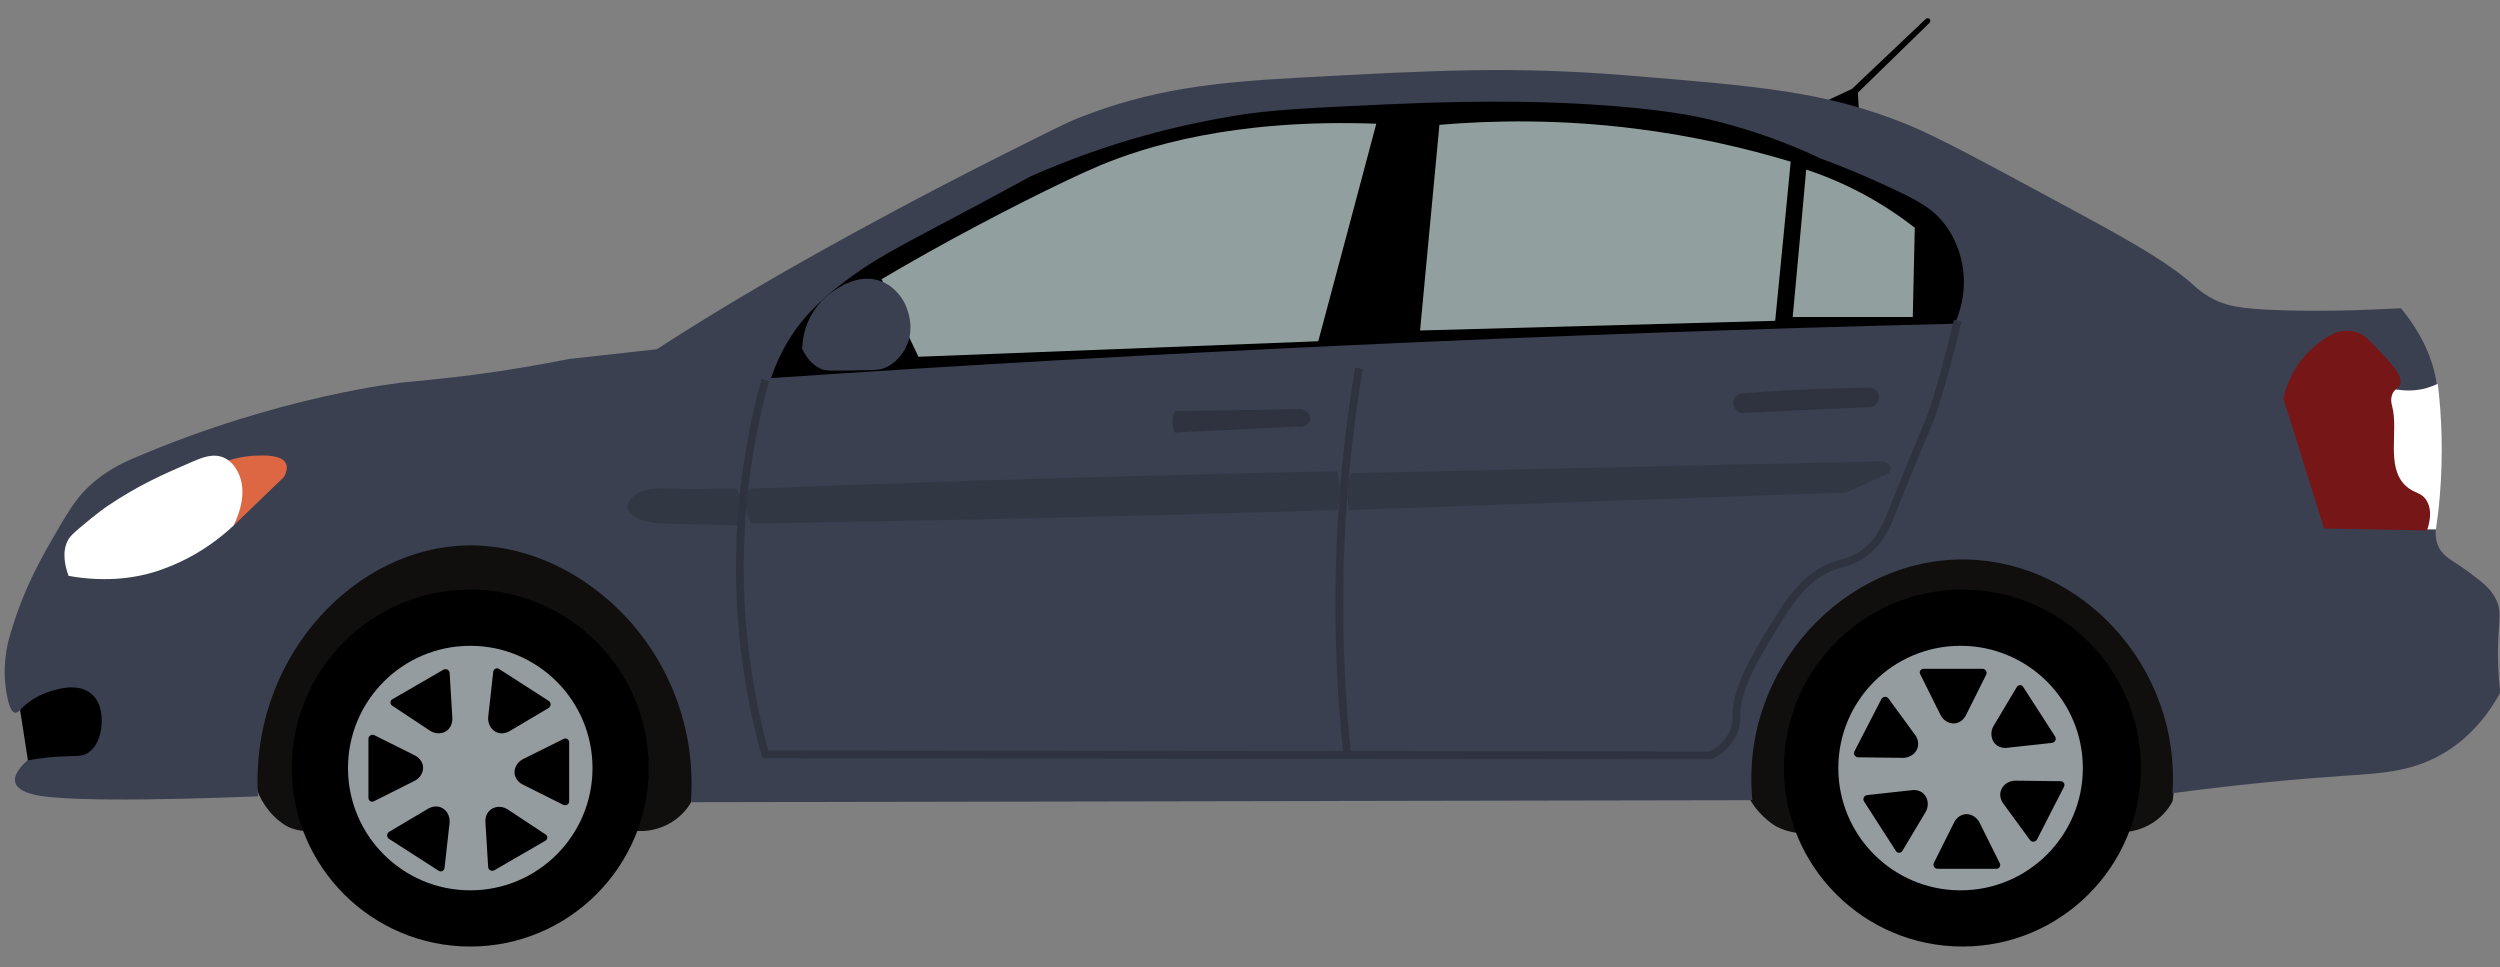<?xml version="1.0" encoding="utf-8"?>
<!-- Generator: Adobe Illustrator 23.0.3, SVG Export Plug-In . SVG Version: 6.00 Build 0)  -->
<svg version="1.1" id="Layer_1" xmlns="http://www.w3.org/2000/svg" xmlns:xlink="http://www.w3.org/1999/xlink" x="0px" y="0px"
	 viewBox="0 0 137 53" style="enable-background:new 0 0 137 53;" xml:space="preserve">
<rect x="0" y="0" width="137" height="53" fill="#808080" stroke="none"/>
<style type="text/css">
	.st0{opacity:0.25;fill:#C7FFFD;}
	.st1{fill:#100F0D;}
	.st2{fill:#3A4050;}
	.st3{fill:#FFFFFF;}
	.st4{fill:#DC6742;}
	.st5{fill:#761617;}
	.st6{fill:#323744;}
	.st7{fill:none;stroke:#2E333F;stroke-width:0.425;stroke-miterlimit:10;}
	.st8{fill:#2E333F;}
	.st9{fill:#949C9F;}
</style>
<g>
	<path class="st0" d="M112.22,15.93c-1.17-1.2-3.1-3-5.74-4.79C86.63-2.23,59.68,8.29,55.55,9.98c-4.16,1.7-10.23,4.66-16.8,9.89
		c5.35,1.59,11.4,2.93,18.08,3.72C80.44,26.37,100.11,20.73,112.22,15.93z"/>
	<path class="st1" d="M14.23,43.63c0.64,1.29,1.6,1.7,1.6,1.7c0.5,0.22,0.98,0.23,1.28,0.21c6.06,0,12.12,0,18.18,0
		c0.29-0.02,0.94-0.1,1.59-0.53c0.61-0.4,0.93-0.91,1.06-1.17c0.78-6.52,1.56-13.04,2.34-19.57c-8.15,1.84-16.3,3.69-24.46,5.53
		C14.03,36.82,13.5,42.16,14.23,43.63z"/>
	<path class="st1" d="M95.95,43.9c0.58,0.95,1.38,1.38,1.38,1.38c0.39,0.21,0.74,0.29,0.9,0.32c6.17,1.24,18.18,0,18.18,0
		c0.29-0.02,0.94-0.1,1.59-0.53c0.61-0.4,0.93-0.91,1.06-1.17c0.78-6.52,1.56-13.04,2.34-19.57c-8.15,1.84-16.3,3.69-24.46,5.53
		C95.58,37.3,95.32,42.85,95.95,43.9z"/>
	<path d="M99.68,5.72c0.6-0.28,1.21-0.57,1.81-0.85c1.35-1.28,2.69-2.55,4.04-3.83c0.06-0.06,0.15-0.06,0.21,0
		c0.06,0.06,0.06,0.15,0,0.21c-1.31,1.28-2.62,2.55-3.93,3.83c0.04,0.6,0.07,1.21,0.11,1.81C101.16,6.5,100.42,6.11,99.68,5.72z"/>
	<path d="M104.67,9.02C101.15,7.91,97.25,6.87,93,6c-2.79-0.57-5.46-1.01-8-1.34c-6.13,0.28-12.26,0.57-18.4,0.85
		c-4.86,1.88-9.71,3.76-14.57,5.64c-4.15,2.84-8.29,5.67-12.44,8.51c0.07,0.57,0.14,1.13,0.21,1.7c23.82-0.6,47.64-1.21,71.46-1.81
		C109.07,16.04,106.87,12.53,104.67,9.02z M72.24,18.7c-7.3,0.28-14.6,0.57-21.91,0.85c-0.67-1.42-1.35-2.84-2.02-4.25
		c0.59-0.35,1.45-0.85,2.5-1.44c3.45-1.93,7.38-3.91,9.46-4.79c2.38-0.99,7.24-2.58,15.15-2.29C74.37,10.76,73.3,14.73,72.24,18.7z
		 M97.28,17.58c-6.49,0.18-12.97,0.35-19.46,0.53c0.35-3.76,0.71-7.51,1.06-11.27c2.95-0.25,6.6-0.31,10.74,0.21
		c3.26,0.41,6.12,1.09,8.51,1.81C97.85,11.77,97.57,14.67,97.28,17.58z M98.24,17.37c0.25-2.69,0.5-5.39,0.74-8.08
		c0.93,0.31,2.02,0.75,3.19,1.38c1.1,0.6,2.02,1.23,2.76,1.81c-0.04,1.63-0.07,3.26-0.11,4.89
		C102.64,17.37,100.44,17.37,98.24,17.37z"/>
	<path class="st2" d="M136.89,35.39c0.04-1.41,0.22-1.88-0.11-2.55c-0.28-0.58-0.73-0.92-1.49-1.49c-0.87-0.65-1.44-0.82-1.7-1.49
		c-0.14-0.36-0.12-0.68-0.11-0.85c0.16-2.28,0.43-6.11,0-8.29c-0.18-0.93-0.64-2.29-1.91-3.83c-0.6,0.03-1.48,0.08-2.55,0.11
		c-1.19,0.03-2.5,0.05-4.04,0c-2.2-0.07-3.06-0.23-3.93-0.74c-0.44-0.26-0.73-0.53-0.85-0.64c-1.15-1.04-2.84-2.08-6.27-3.93
		c-5.2-2.81-7.8-4.22-9.46-4.89c-4.41-1.78-8.01-2.07-15.21-2.66c-6.34-0.52-10.57-0.29-17.97,0.11c-4.63,0.25-8.12,0.6-12.23,2.23
		c-0.65,0.26-1.82,0.85-4.15,2.02c-8.51,4.29-13.76,7.45-14.99,8.19c-1.23,0.74-2.55,1.56-3.93,2.45c-1.6,0.18-3.19,0.35-4.79,0.53
		c-1.6,0.32-3.31,0.61-5.1,0.85c-1.83,0.24-2.87,0.32-3.93,0.43c0,0-6.74,0.67-14.94,4.2c-0.5,0.22-1.42,0.63-2.34,1.49
		c-0.52,0.48-0.92,1-1.7,2.34c-0.95,1.63-1.86,3.23-2.55,5.53C0.47,35,0.14,36.17,0.3,37.57c0.03,0.24,0.17,1.45,0.53,1.49
		c0.12,0.01,0.24-0.11,0.32-0.21c0.14,0.92,0.28,1.84,0.43,2.76c-0.19,0.15-0.89,0.76-0.74,1.28c0.12,0.41,0.71,0.57,0.96,0.64
		c1.94,0.52,10.5,0.18,12.34,0.11c-0.46-7.28,4.88-13.24,10.85-13.72c6.66-0.54,13.47,5.81,12.87,14.04
		c19.39-0.04,38.78-0.07,58.17-0.11c-0.7-7.22,5.1-13.3,11.7-13.19c6.33,0.11,11.79,5.88,11.32,12.81c4.11-0.55,7.29-0.81,9.46-0.96
		c2.05-0.14,3.82-0.21,5.64-1.38c1.5-0.97,2.38-2.28,2.87-3.19C136.88,36.88,136.88,36,136.89,35.39z M107.12,17.74
		c-10.99,0.27-21.98,0.66-32.96,1.17C63.52,19.4,52.88,20,42.25,20.72c0.18-0.53,0.5-1.34,1.06-2.23c0.7-1.1,1.55-1.96,2.87-2.98
		c1.62-1.24,2.82-1.85,5.74-3.4c0.99-0.52,2.58-1.37,4.57-2.45c4.43-1.96,8.28-2.83,11.06-3.3c2.12-0.36,4.22-0.44,8.4-0.64
		c5.98-0.28,9.52-0.1,11.17,0c3.86,0.24,5.62,0.62,6.17,0.74c2.78,0.62,4.99,1.52,6.49,2.23c0,0,1.68,0.59,4.04,1.7
		c1.42,0.67,2.15,1.1,2.76,1.91c0.18,0.23,0.75,1.03,0.96,2.23C107.81,16.07,107.33,17.28,107.12,17.74z"/>
	<path class="st3" d="M131.36,21.35c0.88,0.14,1.56-0.06,1.7-0.11c0.22-0.07,0.41-0.15,0.53-0.21c0.22,1.81,0.3,3.89,0.11,6.17
		c-0.05,0.63-0.13,1.23-0.21,1.81H132c0,0-1.91-8.08-1.91-8.08C130.4,21.09,130.83,21.27,131.36,21.35z"/>
	<path class="st4" d="M12.8,28.8c0.92-0.89,1.84-1.77,2.76-2.66c0.11-0.2,0.22-0.5,0.11-0.74c-0.23-0.49-1.2-0.45-1.7-0.43
		c-0.58,0.03-1.58,0.16-2.76,0.85"/>
	<path class="st5" d="M131.52,21.09c-0.1,0.21-0.31,0.22-0.43,0.53c-0.1,0.28-0.03,0.54,0,0.64c0.36,1.35-0.36,3.32,0.74,4.36
		c0.48,0.45,0.88,0.33,1.17,0.85c0.29,0.52,0.15,1.15,0,1.6c-1.88-0.04-3.76-0.07-5.64-0.11c-0.74-2.37-1.49-4.75-2.23-7.12
		c0.11-0.5,0.41-1.51,1.28-2.45c0.57-0.62,1.18-0.97,1.6-1.17c0.24-0.07,0.69-0.16,1.17,0c0.29,0.1,0.49,0.25,0.96,0.74
		C131.07,19.95,131.73,20.64,131.52,21.09z"/>
	<path class="st3" d="M10.57,25.29c0.49-0.21,1.11-0.47,1.7-0.21c0.44,0.19,0.65,0.58,0.74,0.74c0.68,1.22-0.1,2.75-0.21,2.98
		c-0.62,0.58-1.6,1.38-2.98,2.02c-0.68,0.31-1.22,0.48-1.38,0.53c-0.85,0.26-2.48,0.6-4.68,0.21c-0.18-0.48-0.41-1.34,0-2.02
		c0.09-0.14,0.19-0.26,0.64-0.64c0.94-0.8,1.49-1.17,1.49-1.17C7.6,26.58,8.9,26.01,10.57,25.29z"/>
	<path d="M1.1,38.9c0.25-0.26,0.75-0.7,1.49-0.96c0.43-0.15,1.68-0.58,2.45,0.11c0.58,0.52,0.54,1.37,0.53,1.6
		c-0.01,0.15-0.05,1.15-0.74,1.6c-0.37,0.24-0.68,0.16-1.6,0.21c-0.73,0.04-1.33,0.14-1.7,0.21"/>
	<path class="st2" d="M43.96,19.12c0.01-0.33,0.06-0.88,0.32-1.49c0.41-0.95,1.08-1.46,1.28-1.6c0.38-0.27,1.47-1.05,2.66-0.64
		c0.89,0.31,1.3,1.1,1.38,1.28c0.06,0.13,0.63,1.31,0,2.45c-0.11,0.2-0.47,0.8-1.17,1.06c-0.25,0.1-0.39,0.09-1.17,0.11
		c-1.84,0.03-2.03,0.06-2.34-0.11C44.68,20.06,44.27,19.79,43.96,19.12z"/>
	<path class="st6" d="M40.34,26.78c0.11,0.18,0.42,0.7,0.32,1.38c-0.04,0.27-0.13,0.49-0.21,0.64c-1.38-0.04-2.76-0.07-4.15-0.11
		c-1.1-0.05-1.85-0.41-1.91-0.85c-0.03-0.24,0.15-0.46,0.21-0.53c0.48-0.57,1.37-0.54,1.91-0.53C37.53,26.8,38.74,26.8,40.34,26.78z
		"/>
	<path class="st6" d="M41.19,28.69c3.86-0.06,7.73-0.13,11.59-0.21c6.84-0.14,13.68-0.32,20.52-0.53c0.07-0.34,0.13-0.77,0.11-1.28
		c-0.01-0.32-0.06-0.61-0.11-0.85c-6.74,0.14-13.47,0.32-20.2,0.53c-4.01,0.13-8.01,0.27-12.02,0.43c-0.1,0.22-0.33,0.83-0.11,1.49
		C41.04,28.43,41.11,28.58,41.19,28.69z"/>
	<path class="st6" d="M74.05,25.93c-0.1,0.26-0.21,0.67-0.21,1.17c0,0.34,0.05,0.63,0.11,0.85c9.07-0.32,18.15-0.64,27.22-0.96
		c0.78-0.35,1.56-0.71,2.34-1.06c0.13-0.17,0.11-0.28,0.11-0.32c-0.05-0.22-0.43-0.39-0.96-0.32C93.12,25.5,83.58,25.71,74.05,25.93
		z"/>
	<path class="st7" d="M41.94,20.82c-0.88,3.2-1.71,7.8-1.28,13.29c0.22,2.76,0.71,5.19,1.28,7.23c17.28,0.02,34.56,0.04,51.84,0.05
		c0.37-0.2,0.88-0.56,1.17-1.17c0.23-0.48,0.21-0.92,0.21-1.06c0-1.42,1.04-3.15,1.7-4.25c1.09-1.81,2.02-3.37,3.72-3.93
		c0.47-0.16,0.84-0.19,1.38-0.53c1.04-0.67,1.45-1.72,1.7-2.34c2.2-5.54,1.99-4.66,2.45-6.17c0.33-1.08,0.75-2.56,1.17-4.36"/>
	<path class="st7" d="M74.47,20.18c-0.55,3.29-0.98,7.12-1.06,11.38c-0.07,3.64,0.11,6.96,0.43,9.89"/>
	<path class="st8" d="M71.18,22.42c-2.27,0.04-4.54,0.07-6.81,0.11c-0.05,0.13-0.12,0.36-0.11,0.64c0.01,0.23,0.06,0.41,0.11,0.53
		c2.23-0.11,4.47-0.21,6.7-0.32c0.4,0.09,0.73-0.18,0.74-0.43C71.83,22.71,71.57,22.41,71.18,22.42z"/>
	<path class="st8" d="M98.72,21.35c-1.13,0.05-2.23,0.13-3.3,0.21c-0.22,0.06-0.39,0.22-0.43,0.43c-0.05,0.26,0.13,0.55,0.43,0.64
		c2.37-0.11,4.75-0.22,7.12-0.32c0.3-0.09,0.47-0.37,0.43-0.64c-0.04-0.2-0.21-0.37-0.43-0.43
		C101.31,21.26,100.04,21.29,98.72,21.35z"/>
	<circle cx="25.77" cy="42.09" r="9.78"/>
	<path id="front_x5F_hub" class="st9" d="M25.77,35.39c-3.7,0-6.7,3-6.7,6.7c0,3.7,3,6.7,6.7,6.7s6.7-3,6.7-6.7
		C32.47,38.39,29.47,35.39,25.77,35.39z M20.49,43.91c-0.14,0.07-0.3-0.03-0.3-0.19v-3.23c0-0.17,0.18-0.28,0.33-0.2l2.22,1.11
		c0.04,0.02,0.35,0.18,0.43,0.53c0.07,0.32-0.1,0.67-0.43,0.85L20.49,43.91z M24.36,47.57c-0.02,0.15-0.19,0.24-0.32,0.15
		l-2.72-1.75c-0.14-0.09-0.14-0.3,0.01-0.39l2.14-1.27c0.04-0.02,0.35-0.2,0.68-0.07c0.31,0.12,0.51,0.45,0.49,0.82L24.36,47.57z
		 M24.54,40c-0.25,0.22-0.63,0.25-0.95,0.06l-2.1-1.39c-0.13-0.09-0.12-0.28,0.01-0.35l2.8-1.62c0.15-0.08,0.33,0.01,0.34,0.18
		l0.15,2.48C24.79,39.41,24.8,39.76,24.54,40z M27.03,36.81c0.02-0.15,0.19-0.24,0.32-0.15l2.72,1.75c0.14,0.09,0.14,0.3-0.01,0.39
		l-2.14,1.27c-0.04,0.02-0.35,0.2-0.68,0.07c-0.31-0.12-0.51-0.45-0.49-0.82L27.03,36.81z M29.89,46.07l-2.8,1.62
		c-0.15,0.08-0.33-0.01-0.34-0.18l-0.15-2.48c0-0.05-0.02-0.4,0.25-0.63c0.25-0.22,0.63-0.25,0.95-0.06l2.1,1.39
		C30.03,45.8,30.02,45.99,29.89,46.07z M30.86,44.1l-2.22-1.11c-0.04-0.02-0.35-0.18-0.43-0.53c-0.07-0.32,0.1-0.67,0.43-0.85
		l2.25-1.12c0.14-0.07,0.3,0.03,0.3,0.19v3.23C31.2,44.07,31.02,44.18,30.86,44.1z"/>
	<circle cx="107.54" cy="42.09" r="9.78"/>
	<path id="back_x5F_hub" class="st9" d="M107.44,35.39c-3.7,0-6.7,3-6.7,6.7c0,3.7,3,6.7,6.7,6.7s6.7-3,6.7-6.7
		C114.14,38.39,111.14,35.39,107.44,35.39z M109.23,39.81l1.29-2.16c0.08-0.13,0.27-0.14,0.35-0.01l1.75,2.72
		c0.09,0.14,0,0.33-0.17,0.35l-2.47,0.27c-0.05,0.01-0.4,0.04-0.65-0.22C109.11,40.52,109.06,40.13,109.23,39.81z M105.41,36.65
		l3.23,0c0.17,0,0.28,0.18,0.2,0.33l-1.11,2.22c-0.02,0.04-0.18,0.35-0.53,0.43c-0.32,0.07-0.67-0.1-0.85-0.43l-1.12-2.25
		C105.15,36.81,105.26,36.65,105.41,36.65z M101.62,41.18l1.48-2.87c0.08-0.15,0.29-0.17,0.39-0.03l1.47,2.01
		c0.03,0.04,0.23,0.33,0.13,0.67c-0.09,0.32-0.4,0.55-0.77,0.57l-2.52-0.03C101.65,41.48,101.55,41.31,101.62,41.18z M105.54,44.47
		l-1.29,2.16c-0.08,0.13-0.27,0.14-0.35,0.01l-1.75-2.72c-0.09-0.14,0-0.33,0.17-0.35l2.47-0.27c0.05-0.01,0.4-0.04,0.65,0.22
		C105.66,43.76,105.71,44.15,105.54,44.47z M109.41,47.61l-3.23,0c-0.17,0-0.28-0.18-0.2-0.33l1.11-2.22
		c0.02-0.04,0.18-0.35,0.53-0.43c0.32-0.07,0.67,0.1,0.85,0.43l1.12,2.25C109.66,47.44,109.56,47.61,109.41,47.61z M111.63,46
		c-0.08,0.15-0.29,0.17-0.39,0.03l-1.47-2.01c-0.03-0.04-0.23-0.33-0.13-0.67c0.09-0.32,0.4-0.55,0.77-0.57l2.52,0.03
		c0.15,0,0.25,0.17,0.18,0.3L111.63,46z"/>
</g>
</svg>
